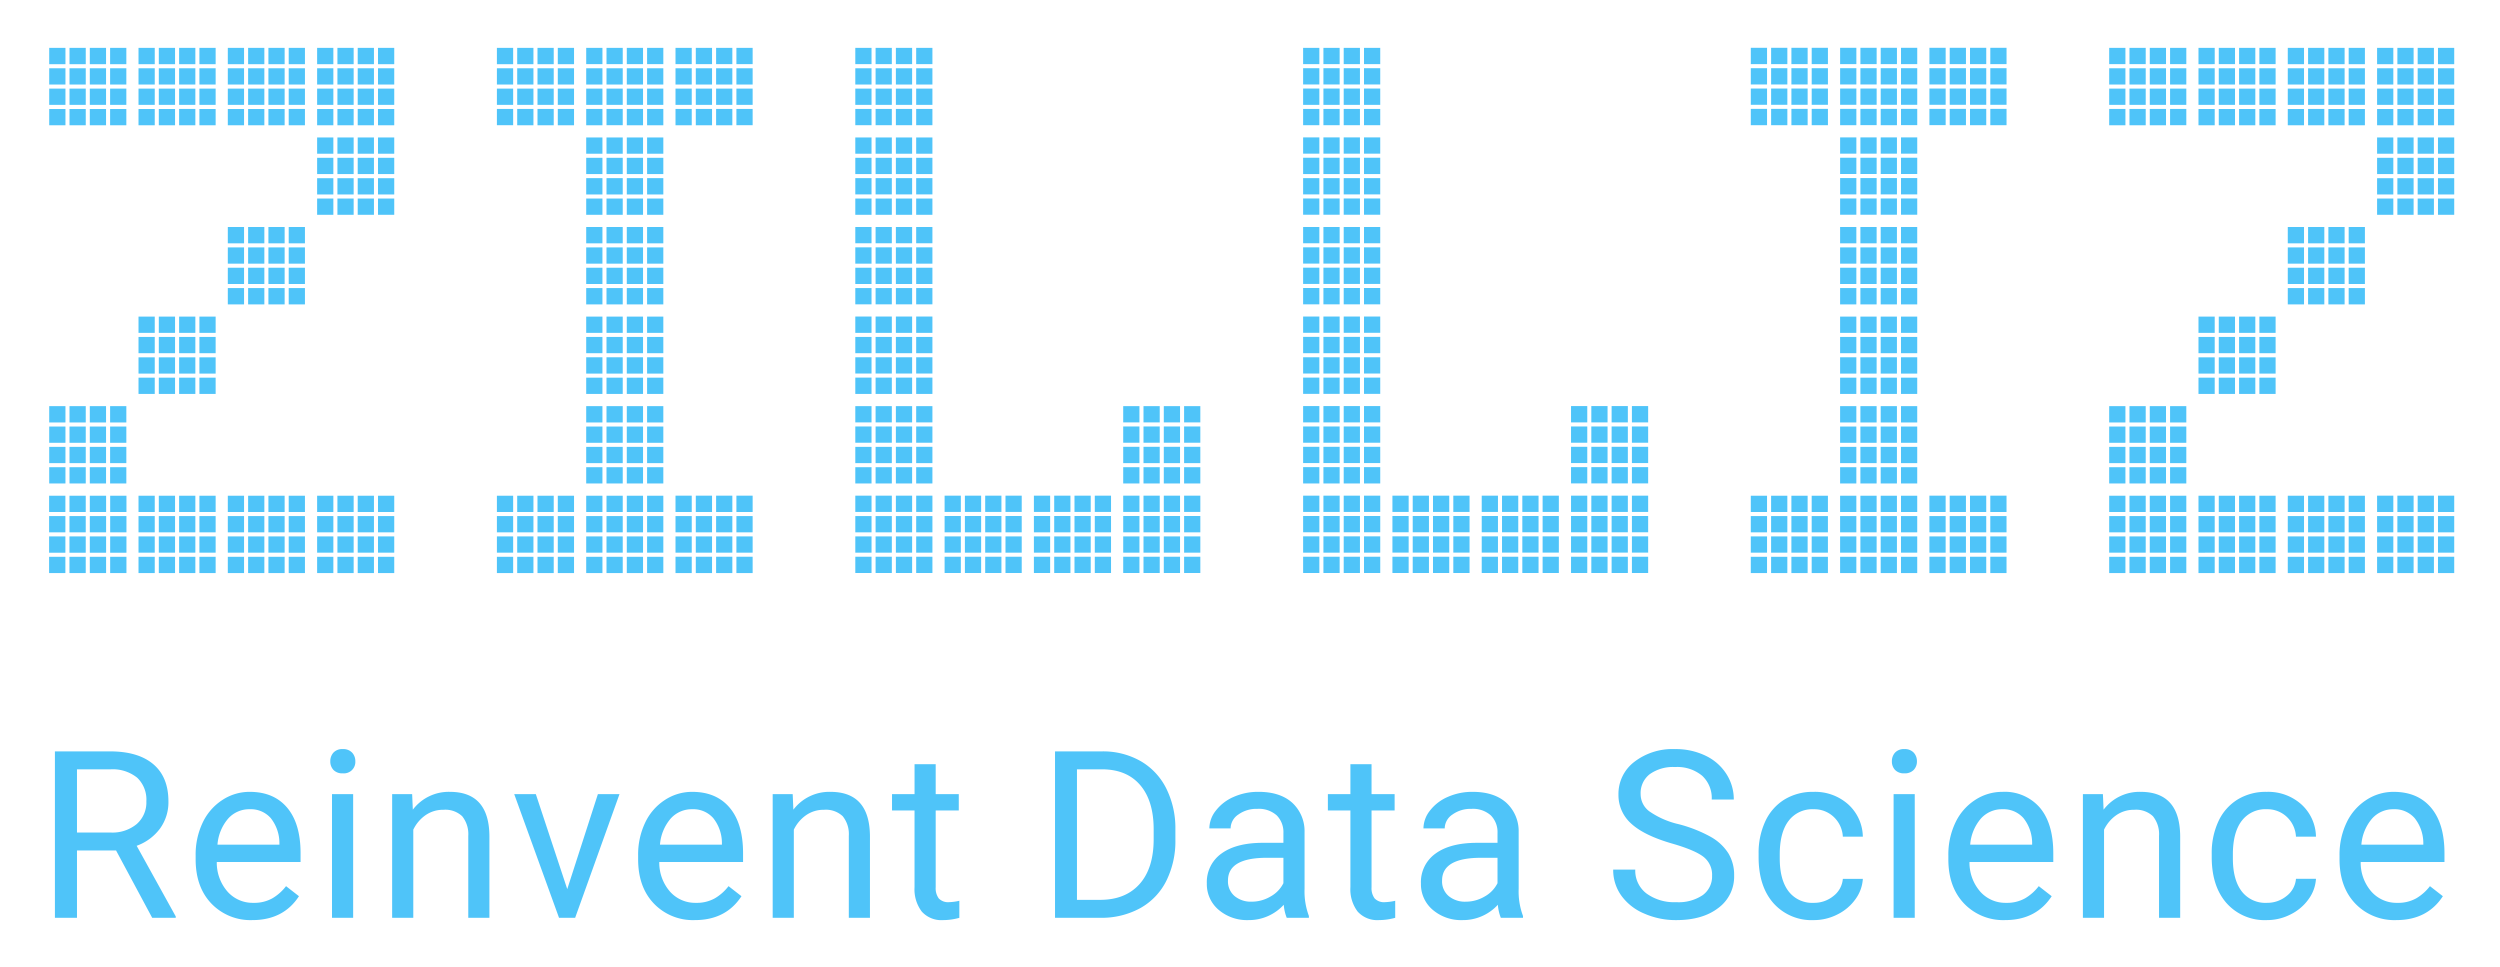 <svg xmlns="http://www.w3.org/2000/svg" role="img" viewBox="5.27 0.27 583.96 225.96"><title>Zilliz logo</title><path fill="#4fc4f9" d="M42.648 193.804a10.458 10.458 0 0 0 1.964-6.328q0-5.715-3.539-8.705-3.537-2.99-10.105-2.99h-12.87v38.875h5.155V198.929h9.13l8.438 15.727h5.501v-.321l-9.132-16.501a11.711 11.711 0 0 0 5.459-4.031m-11.52.934h-7.876v-14.766h7.848a9.106 9.106 0 0 1 6.208 1.955 7.047 7.047 0 0 1 2.148 5.536 6.698 6.698 0 0 1-2.255 5.296 8.889 8.889 0 0 1-6.074 1.979M63.597 185.234a11.523 11.523 0 0 0-6.394 1.909 12.781 12.781 0 0 0-4.593 5.285 17.345 17.345 0 0 0-1.641 7.677v.906q0 6.464 3.683 10.322a12.631 12.631 0 0 0 9.559 3.856q7.262 0 10.893-5.58l-3.018-2.349a11.118 11.118 0 0 1-3.176 2.83 8.599 8.599 0 0 1-4.432 1.068 7.842 7.842 0 0 1-6.074-2.631 10.256 10.256 0 0 1-2.496-6.901h19.57v-2.056q0-6.914-3.124-10.628-3.123-3.708-8.756-3.708m6.942 12.334H56.068a10.576 10.576 0 0 1 2.509-6.101 6.587 6.587 0 0 1 5.02-2.174 6.198 6.198 0 0 1 4.911 2.069 9.403 9.403 0 0 1 2.03 5.833zm14.793-22.321a2.757 2.757 0 0 0-2.176.827 2.95 2.95 0 0 0-.735 2.03 2.849 2.849 0 0 0 .735 2.002 2.801 2.801 0 0 0 2.176.8 2.671 2.671 0 0 0 2.937-2.802 2.926 2.926 0 0 0-.748-2.03 2.802 2.802 0 0 0-2.189-.827M82.821 185.767h4.939v28.888h-4.939zm27.53-.534a10.523 10.523 0 0 0-8.651 4.165l-.16-3.631h-4.672V214.656h4.939v-20.585a8.697 8.697 0 0 1 2.83-3.364 7.127 7.127 0 0 1 4.219-1.284 5.728 5.728 0 0 1 4.366 1.498 6.656 6.656 0 0 1 1.428 4.619v19.117h4.939v-19.091q-.08-10.332-9.237-10.331M137.772 207.954l-7.342-22.186h-5.046l10.466 28.888h3.764l10.361-28.888h-5.048l-7.155 22.186zm29.184-22.72a11.532 11.532 0 0 0-6.394 1.909 12.781 12.781 0 0 0-4.593 5.285 17.345 17.345 0 0 0-1.641 7.677v.906q0 6.464 3.684 10.322a12.624 12.624 0 0 0 9.558 3.856q7.262 0 10.895-5.58l-3.019-2.349a11.118 11.118 0 0 1-3.176 2.83 8.594 8.594 0 0 1-4.432 1.068 7.847 7.847 0 0 1-6.074-2.631 10.265 10.265 0 0 1-2.496-6.901h19.57v-2.056q0-6.914-3.124-10.628-3.123-3.708-8.756-3.708m6.942 12.334h-14.471a10.588 10.588 0 0 1 2.509-6.101 6.59 6.59 0 0 1 5.02-2.174 6.196 6.196 0 0 1 4.911 2.069 9.392 9.392 0 0 1 2.03 5.833zm25.34-12.334a10.523 10.523 0 0 0-8.651 4.165l-.16-3.631h-4.672V214.656h4.939v-20.585a8.697 8.697 0 0 1 2.83-3.364 7.127 7.127 0 0 1 4.219-1.284 5.728 5.728 0 0 1 4.366 1.498 6.656 6.656 0 0 1 1.428 4.619v19.117h4.939v-19.091q-.08-10.332-9.237-10.331m25.312 24.896a4.007 4.007 0 0 1-.72-2.607v-17.936h5.392v-3.819h-5.392v-6.995h-4.939v6.995H213.631v3.819h5.26v17.914a8.599 8.599 0 0 0 1.682 5.687 6.147 6.147 0 0 0 4.993 2.003 14.411 14.411 0 0 0 3.791-.531V210.678a12.087 12.087 0 0 1-2.351.321 3.038 3.038 0 0 1-2.456-.87m47.101-32.104a17.661 17.661 0 0 0-8.972-2.244h-10.972v38.875h10.759a18.792 18.792 0 0 0 9.173-2.272 14.937 14.937 0 0 0 6.061-6.354 20.84 20.84 0 0 0 2.122-9.639v-2.482a20.783 20.783 0 0 0-2.15-9.506 15.17 15.17 0 0 0-6.02-6.38m3.097 18.249q0 6.814-3.298 10.501-3.297 3.689-9.224 3.688H256.832v-30.491h5.98q5.715.055 8.826 3.729 3.109 3.675 3.11 10.302zm35.245-1.669a9.013 9.013 0 0 0-2.937-6.877q-2.832-2.495-7.824-2.494a13.977 13.977 0 0 0-5.779 1.175 10.454 10.454 0 0 0-4.165 3.189 6.814 6.814 0 0 0-1.536 4.18h4.967a3.929 3.929 0 0 1 1.789-3.231 7.194 7.194 0 0 1 4.432-1.336 6.228 6.228 0 0 1 4.565 1.535 5.548 5.548 0 0 1 1.549 4.125v2.27h-4.806q-6.22 0-9.652 2.496a8.167 8.167 0 0 0-3.43 7.01 7.817 7.817 0 0 0 2.736 6.127 10.206 10.206 0 0 0 7.01 2.417 11.018 11.018 0 0 0 8.222-3.58 10.447 10.447 0 0 0 .695 3.045h5.179v-.427a16.262 16.262 0 0 1-1.013-6.328zm-4.939 11.962a7.267 7.267 0 0 1-3.018 3.121 8.664 8.664 0 0 1-4.405 1.203 5.95 5.95 0 0 1-3.977-1.308 4.494 4.494 0 0 1-1.549-3.631q0-5.314 9.077-5.313h3.872zm21.306 3.562a4.007 4.007 0 0 1-.72-2.607v-17.936h5.392v-3.819h-5.392v-6.995h-4.939v6.995h-5.26v3.819h5.26v17.914a8.599 8.599 0 0 0 1.682 5.687 6.147 6.147 0 0 0 4.993 2.003 14.411 14.411 0 0 0 3.791-.531V210.678a12.089 12.089 0 0 1-2.349.321 3.042 3.042 0 0 1-2.458-.87m33.645-15.524a9.014 9.014 0 0 0-2.938-6.877q-2.832-2.495-7.822-2.494a13.98 13.98 0 0 0-5.781 1.175 10.454 10.454 0 0 0-4.165 3.189 6.814 6.814 0 0 0-1.536 4.18h4.969a3.932 3.932 0 0 1 1.787-3.231 7.199 7.199 0 0 1 4.434-1.336 6.226 6.226 0 0 1 4.563 1.535 5.548 5.548 0 0 1 1.549 4.125v2.27h-4.805q-6.223 0-9.653 2.496a8.167 8.167 0 0 0-3.43 7.01 7.817 7.817 0 0 0 2.736 6.127 10.206 10.206 0 0 0 7.01 2.417 11.018 11.018 0 0 0 8.222-3.58 10.447 10.447 0 0 0 .695 3.045h5.18v-.427a16.227 16.227 0 0 1-1.013-6.328zm-4.941 11.962a7.256 7.256 0 0 1-3.018 3.121 8.659 8.659 0 0 1-4.405 1.203 5.953 5.953 0 0 1-3.977-1.308 4.494 4.494 0 0 1-1.549-3.631q0-5.314 9.077-5.313h3.872zM404.955 195.792a31.874 31.874 0 0 0-7.581-3.007 19.712 19.712 0 0 1-6.862-3.01 5.01 5.01 0 0 1-2.017-4.023 5.58 5.58 0 0 1 2.124-4.642 9.343 9.343 0 0 1 5.914-1.671 9.107 9.107 0 0 1 6.326 2.025 7.1 7.1 0 0 1 2.244 5.558h5.153a10.93 10.93 0 0 0-1.723-5.954 11.755 11.755 0 0 0-4.858-4.272 15.943 15.943 0 0 0-7.142-1.547 14.586 14.586 0 0 0-9.545 3.005 9.395 9.395 0 0 0-3.672 7.596 8.909 8.909 0 0 0 3.003 6.822q3.007 2.763 9.6 4.659 5.259 1.52 7.26 3.082a5.272 5.272 0 0 1 2.003 4.42 5.376 5.376 0 0 1-2.163 4.512 10.071 10.071 0 0 1-6.219 1.656 10.976 10.976 0 0 1-6.956-2.041 6.704 6.704 0 0 1-2.601-5.569H382.087a10.261 10.261 0 0 0 1.883 6.061 12.577 12.577 0 0 0 5.354 4.206 18.284 18.284 0 0 0 7.476 1.535q6.168 0 9.852-2.844a9.08 9.08 0 0 0 3.685-7.568 9.767 9.767 0 0 0-1.323-5.153 11.511 11.511 0 0 0-4.058-3.832m18.104-3.791a6.919 6.919 0 0 1 5.834-2.71 6.595 6.595 0 0 1 4.712 1.802 6.8 6.8 0 0 1 2.122 4.606H440.4a10.399 10.399 0 0 0-3.43-7.557 11.592 11.592 0 0 0-8.076-2.909 12.62 12.62 0 0 0-6.85 1.816 11.804 11.804 0 0 0-4.445 5.098 17.441 17.441 0 0 0-1.547 7.503v.827q0 6.834 3.484 10.773a11.906 11.906 0 0 0 9.386 3.939 12.109 12.109 0 0 0 5.565-1.336 11.274 11.274 0 0 0 4.206-3.578 8.95 8.95 0 0 0 1.708-4.727h-4.672a5.635 5.635 0 0 1-2.19 4.007 7.113 7.113 0 0 1-4.617 1.601 6.951 6.951 0 0 1-5.875-2.695q-2.056-2.697-2.056-7.69v-.936q0-5.126 2.069-7.835m27.035-16.755a2.762 2.762 0 0 0-2.176.827 2.949 2.949 0 0 0-.733 2.03 2.847 2.847 0 0 0 .733 2.002 2.807 2.807 0 0 0 2.176.8 2.847 2.847 0 0 0 2.189-.8 2.819 2.819 0 0 0 .75-2.002 2.919 2.919 0 0 0-.75-2.03 2.801 2.801 0 0 0-2.189-.827M447.584 185.767h4.941v28.888h-4.941zm25.418-.533a11.521 11.521 0 0 0-6.393 1.909 12.782 12.782 0 0 0-4.593 5.285 17.345 17.345 0 0 0-1.641 7.677v.906q0 6.464 3.684 10.322a12.625 12.625 0 0 0 9.558 3.856q7.262 0 10.895-5.58l-3.018-2.349a11.174 11.174 0 0 1-3.178 2.83 8.594 8.594 0 0 1-4.432 1.068 7.844 7.844 0 0 1-6.074-2.631 10.265 10.265 0 0 1-2.496-6.901h19.57v-2.056q0-6.914-3.124-10.628a10.822 10.822 0 0 0-8.758-3.708m6.943 12.334h-14.471a10.563 10.563 0 0 1 2.509-6.101 6.586 6.586 0 0 1 5.018-2.174 6.2 6.2 0 0 1 4.913 2.069 9.393 9.393 0 0 1 2.03 5.833zm25.34-12.334a10.523 10.523 0 0 0-8.651 4.165l-.16-3.631h-4.672V214.656h4.939v-20.585a8.697 8.697 0 0 1 2.83-3.364 7.131 7.131 0 0 1 4.219-1.284 5.725 5.725 0 0 1 4.366 1.498 6.656 6.656 0 0 1 1.428 4.619v19.117h4.941v-19.091q-.083-10.332-9.239-10.331m23.617 6.768a6.919 6.919 0 0 1 5.834-2.71 6.595 6.595 0 0 1 4.712 1.802 6.808 6.808 0 0 1 2.122 4.606h4.672a10.405 10.405 0 0 0-3.43-7.557 11.595 11.595 0 0 0-8.076-2.909 12.611 12.611 0 0 0-6.85 1.816 11.793 11.793 0 0 0-4.445 5.098 17.414 17.414 0 0 0-1.549 7.503v.827q0 6.834 3.486 10.773a11.903 11.903 0 0 0 9.386 3.939 12.114 12.114 0 0 0 5.565-1.336 11.268 11.268 0 0 0 4.204-3.578 8.953 8.953 0 0 0 1.71-4.727h-4.672a5.635 5.635 0 0 1-2.19 4.007 7.114 7.114 0 0 1-4.617 1.601 6.949 6.949 0 0 1-5.875-2.695q-2.056-2.697-2.056-7.69v-.936q0-5.126 2.069-7.835m35.472-6.767a11.531 11.531 0 0 0-6.394 1.909 12.765 12.765 0 0 0-4.591 5.285 17.32 17.32 0 0 0-1.643 7.677v.906q0 6.464 3.684 10.322a12.63 12.63 0 0 0 9.558 3.856q7.262 0 10.895-5.58l-3.018-2.349a11.149 11.149 0 0 1-3.178 2.83 8.594 8.594 0 0 1-4.432 1.068 7.847 7.847 0 0 1-6.074-2.631 10.264 10.264 0 0 1-2.494-6.901h19.57v-2.056q0-6.914-3.126-10.628-3.123-3.708-8.756-3.708m6.942 12.334h-14.469a10.563 10.563 0 0 1 2.509-6.101 6.583 6.583 0 0 1 5.018-2.174 6.196 6.196 0 0 1 4.911 2.069 9.393 9.393 0 0 1 2.03 5.833zM16.766 11.458h3.793v3.804h-3.793zm4.742 0h3.793v3.804h-3.793zm4.74 0h3.793v3.804h-3.793zm4.74 0h3.793v3.804h-3.793zm-14.222 4.755h3.793v3.802h-3.793zm4.742 0h3.793v3.802h-3.793zm4.74 0h3.793v3.802h-3.793zm4.74 0h3.793v3.802h-3.793zm-14.222 4.753h3.793v3.804h-3.793zm4.742 0h3.793v3.804h-3.793zm4.74 0h3.793v3.804h-3.793zm4.74 0h3.793v3.804h-3.793zm-14.222 4.757h3.793v3.804h-3.793zm4.742 0h3.793v3.804h-3.793zm4.74 0h3.793v3.804h-3.793zm4.74 0h3.793v3.804h-3.793zm6.637-14.265h3.793v3.804h-3.793zm4.741 0h3.793v3.804h-3.793zm4.742 0h3.793v3.804h-3.793zm4.74 0h3.793v3.804h-3.793zm-14.223 4.755h3.793v3.802h-3.793zm4.741 0h3.793v3.802h-3.793zm4.742 0h3.793v3.802h-3.793zm4.74 0h3.793v3.802h-3.793zm-14.223 4.753h3.793v3.804h-3.793zm4.741 0h3.793v3.804h-3.793zm4.742 0h3.793v3.804h-3.793zm4.74 0h3.793v3.804h-3.793zm-14.223 4.757h3.793v3.804h-3.793zm4.741 0h3.793v3.804h-3.793zm4.742-.002h3.793v3.804h-3.793zm4.74.002h3.793v3.804h-3.793zm6.635-14.265h3.793v3.804h-3.793zm4.742 0h3.793v3.804h-3.793zm4.74 0h3.793v3.804h-3.793zm4.742 0H76.5v3.804h-3.793zm-14.224 4.755h3.793v3.802h-3.793zm4.742 0h3.793v3.802h-3.793zm4.74 0h3.793v3.802h-3.793zm4.742 0H76.5v3.802h-3.793zm-14.224 4.753h3.793v3.804h-3.793zm4.742 0h3.793v3.804h-3.793zm4.74 0h3.793v3.804h-3.793zm4.742 0H76.5v3.804h-3.793zm-14.224 4.757h3.793v3.804h-3.793zm4.742 0h3.793v3.804h-3.793zm4.74 0h3.793v3.804h-3.793zm4.742-.002H76.5v3.804h-3.793zm6.636-14.263h3.793v3.804h-3.793zm4.742 0h3.793v3.804h-3.793zm4.74 0h3.793v3.804h-3.793zm4.74 0h3.793v3.804h-3.793zm-14.222 4.755h3.793v3.802h-3.793zm4.742 0h3.793v3.802h-3.793zm4.74 0h3.793v3.802h-3.793zm4.74 0h3.793v3.802h-3.793zm-14.222 4.753h3.793v3.804h-3.793zm4.742 0h3.793v3.804h-3.793zm4.74 0h3.793v3.804h-3.793zm4.74 0h3.793v3.804h-3.793zm-14.222 4.757h3.793v3.804h-3.793zm4.742 0h3.793v3.804h-3.793zm4.74-.002h3.793v3.804h-3.793zm4.74.002h3.793v3.804h-3.793zm-14.222 6.656h3.793v3.804h-3.793zm4.742 0h3.793v3.804h-3.793zm4.74 0h3.793v3.804h-3.793zm4.74 0h3.793v3.804h-3.793zm-14.222 4.755h3.793v3.802h-3.793zm4.742 0h3.793v3.802h-3.793zm4.74 0h3.793v3.802h-3.793zm4.74 0h3.793v3.802h-3.793zm-14.222 4.755h3.793v3.802h-3.793zm4.742 0h3.793v3.802h-3.793zm4.74 0h3.793v3.802h-3.793zm4.74 0h3.793v3.802h-3.793zm-14.222 4.753h3.793v3.804h-3.793zm4.742 0h3.793v3.804h-3.793zm4.74 0h3.793v3.804h-3.793zm4.74 0h3.793v3.804h-3.793zM58.483 53.3h3.793v3.804h-3.793zm4.742 0h3.793v3.804h-3.793zm4.74 0h3.793v3.804h-3.793zm4.742 0H76.5v3.804h-3.793zm-14.224 4.754h3.793v3.804h-3.793zm4.742 0h3.793v3.804h-3.793zm4.74 0h3.793v3.804h-3.793zm4.742 0H76.5v3.804h-3.793zm-14.224 4.755h3.793v3.802h-3.793zm4.742 0h3.793v3.802h-3.793zm4.74 0h3.793v3.802h-3.793zm4.742 0H76.5v3.802h-3.793zm-14.224 4.753h3.793v3.804h-3.793zm4.742 0h3.793v3.804h-3.793zm4.74 0h3.793v3.804h-3.793zm4.742 0H76.5v3.804h-3.793zM37.625 74.22h3.793v3.804h-3.793zm4.741 0h3.793v3.804h-3.793zm4.742 0h3.793v3.804h-3.793zm4.74 0h3.793v3.804h-3.793zm-14.223 4.755h3.793v3.804h-3.793zm4.741 0h3.793v3.804h-3.793zm4.742 0h3.793v3.804h-3.793zm4.74 0h3.793v3.804h-3.793zM37.625 83.73h3.793v3.802h-3.793zm4.741 0h3.793v3.802h-3.793zm4.742 0h3.793v3.802h-3.793zm4.74 0h3.793v3.802h-3.793zm-14.223 4.753h3.793v3.804h-3.793zm4.741 0h3.793v3.804h-3.793zm4.742 0h3.793v3.804h-3.793zm4.74 0h3.793v3.804h-3.793zm-35.082 6.658h3.793v3.804h-3.793zm4.742 0h3.793v3.804h-3.793zm4.74 0h3.793v3.804h-3.793zm4.74 0h3.793v3.804h-3.793zm-14.222 4.755h3.793v3.804h-3.793zm4.742 0h3.793v3.804h-3.793zm4.74 0h3.793v3.804h-3.793zm4.74 0h3.793v3.804h-3.793zm-14.222 4.754h3.793v3.802h-3.793zm4.742 0h3.793v3.802h-3.793zm4.74 0h3.793v3.802h-3.793zm4.74 0h3.793v3.802h-3.793zm-14.222 4.755h3.793v3.802h-3.793zm4.742 0h3.793v3.802h-3.793zm4.74 0h3.793v3.802h-3.793zm4.74 0h3.793v3.802h-3.793zm6.637 6.656h3.793v3.804h-3.793zm4.741 0h3.793v3.804h-3.793zm4.742 0h3.793v3.804h-3.793zm4.74 0h3.793v3.804h-3.793zm-14.223 4.755h3.793v3.802h-3.793zm4.741 0h3.793v3.802h-3.793zm4.742 0h3.793v3.802h-3.793zm4.74 0h3.793v3.802h-3.793zm-14.223 4.755h3.793v3.802h-3.793zm4.741 0h3.793v3.802h-3.793zm4.742 0h3.793v3.802h-3.793zm4.74 0h3.793v3.802h-3.793zm-14.223 4.755h3.793v3.802h-3.793zm4.741 0h3.793v3.802h-3.793zm4.742 0h3.793v3.802h-3.793zm4.74 0h3.793v3.802h-3.793zm6.635-14.265h3.793v3.804h-3.793zm4.742 0h3.793v3.804h-3.793zm4.74 0h3.793v3.804h-3.793zm4.742 0H76.5v3.804h-3.793zm-14.224 4.755h3.793v3.802h-3.793zm4.742 0h3.793v3.802h-3.793zm4.74 0h3.793v3.802h-3.793zm4.742 0H76.5v3.802h-3.793zm-14.224 4.755h3.793v3.802h-3.793zm4.742 0h3.793v3.802h-3.793zm4.74 0h3.793v3.802h-3.793zm4.742 0H76.5v3.802h-3.793zm-14.224 4.755h3.793v3.802h-3.793zm4.742 0h3.793v3.802h-3.793zm4.74 0h3.793v3.802h-3.793zm4.742 0H76.5v3.802h-3.793zm6.636-14.265h3.793v3.804h-3.793zm4.742 0h3.793v3.804h-3.793zm4.74 0h3.793v3.804h-3.793zm4.74 0h3.793v3.804h-3.793zm-14.222 4.755h3.793v3.802h-3.793zm4.742 0h3.793v3.802h-3.793zm4.74 0h3.793v3.802h-3.793zm4.74 0h3.793v3.802h-3.793zm-14.222 4.755h3.793v3.802h-3.793zm4.742 0h3.793v3.802h-3.793zm4.74 0h3.793v3.802h-3.793zm4.74 0h3.793v3.802h-3.793zm-14.222 4.755h3.793v3.802h-3.793zm4.742 0h3.793v3.802h-3.793zm4.74 0h3.793v3.802h-3.793zm4.74 0h3.793v3.802h-3.793zm27.774-118.868h3.793v3.804h-3.793zm4.74 0h3.793v3.804h-3.793zm4.74 0h3.793v3.804h-3.793zm4.742 0h3.793v3.804h-3.793zm-14.222 4.755h3.793v3.802h-3.793zm4.74 0h3.793v3.802h-3.793zm4.74 0h3.793v3.802h-3.793zm4.742 0h3.793v3.802h-3.793zm-14.222 4.753h3.793v3.804h-3.793zm4.74 0h3.793v3.804h-3.793zm4.74 0h3.793v3.804h-3.793zm4.742 0h3.793v3.804h-3.793zm-14.222 4.755h3.793v3.804h-3.793zm4.74.002h3.793v3.804h-3.793zm4.74 0h3.793v3.804h-3.793zm4.742 0h3.793v3.804h-3.793zm6.636-14.265h3.793v3.804h-3.793zm4.742 0h3.793v3.804h-3.793zm4.74 0h3.793v3.804h-3.793zm4.74 0h3.793v3.804h-3.793zm-14.222 4.755h3.793v3.802h-3.793zm4.742 0h3.793v3.802h-3.793zm4.74 0h3.793v3.802h-3.793zm4.74 0h3.793v3.802h-3.793zm-14.222 4.753h3.793v3.804h-3.793zm4.742 0h3.793v3.804h-3.793zm4.74 0h3.793v3.804h-3.793zm4.74 0h3.793v3.804h-3.793zm-14.222 4.757h3.793v3.804h-3.793zm4.742-.002h3.793v3.804h-3.793zm4.74.002h3.793v3.804h-3.793zm4.74 0h3.793v3.804h-3.793zm6.638-14.265h3.793v3.804h-3.793zm4.74 0h3.793v3.804h-3.793zm4.742 0h3.793v3.804h-3.793zm4.742 0h3.793v3.804h-3.793zm-14.224 4.755h3.793v3.802h-3.793zm4.74 0h3.793v3.802h-3.793zm4.742 0h3.793v3.802h-3.793zm4.742 0h3.793v3.802h-3.793zm-14.224 4.753h3.793v3.804h-3.793zm4.74 0h3.793v3.804h-3.793zm4.742 0h3.793v3.804h-3.793zm4.742 0h3.793v3.804h-3.793zm-14.224 4.757h3.793v3.804h-3.793zm4.74 0h3.793v3.804h-3.793zm4.742 0h3.793v3.804h-3.793zm4.742-.002h3.793v3.804h-3.793zm-35.084 6.658h3.793v3.804h-3.793zm4.742 0h3.793v3.804h-3.793zm4.74 0h3.793v3.804h-3.793zm4.74 0h3.793v3.804h-3.793zm-14.222 4.755h3.793v3.802h-3.793zm4.742 0h3.793v3.802h-3.793zm4.74 0h3.793v3.802h-3.793zm4.74 0h3.793v3.802h-3.793zm-14.222 4.755h3.793v3.802h-3.793zm4.742 0h3.793v3.802h-3.793zm4.74 0h3.793v3.802h-3.793zm4.74 0h3.793v3.802h-3.793zm-14.222 4.753h3.793v3.804h-3.793zm4.742 0h3.793v3.804h-3.793zm4.74 0h3.793v3.804h-3.793zm4.74 0h3.793v3.804h-3.793zM142.197 53.3h3.793v3.804h-3.793zm4.742 0h3.793v3.804h-3.793zm4.74 0h3.793v3.804h-3.793zm4.74 0h3.793v3.804h-3.793zm-14.222 4.754h3.793v3.804h-3.793zm4.742 0h3.793v3.804h-3.793zm4.74 0h3.793v3.804h-3.793zm4.74 0h3.793v3.804h-3.793zm-14.222 4.755h3.793v3.802h-3.793zm4.742 0h3.793v3.802h-3.793zm4.74 0h3.793v3.802h-3.793zm4.74 0h3.793v3.802h-3.793zm-14.222 4.753h3.793v3.804h-3.793zm4.742 0h3.793v3.804h-3.793zm4.74 0h3.793v3.804h-3.793zm4.74 0h3.793v3.804h-3.793zm-14.222 6.658h3.793v3.804h-3.793zm4.742 0h3.793v3.804h-3.793zm4.74 0h3.793v3.804h-3.793zm4.74 0h3.793v3.804h-3.793zm-14.222 4.755h3.793v3.804h-3.793zm4.742 0h3.793v3.804h-3.793zm4.74 0h3.793v3.804h-3.793zm4.74 0h3.793v3.804h-3.793zm-14.222 4.755h3.793v3.802h-3.793zm4.742 0h3.793v3.802h-3.793zm4.74 0h3.793v3.802h-3.793zm4.74 0h3.793v3.802h-3.793zm-14.222 4.753h3.793v3.804h-3.793zm4.742 0h3.793v3.804h-3.793zm4.74 0h3.793v3.804h-3.793zm4.74 0h3.793v3.804h-3.793zm-14.222 6.658h3.793v3.804h-3.793zm4.742 0h3.793v3.804h-3.793zm4.74 0h3.793v3.804h-3.793zm4.74 0h3.793v3.804h-3.793zm-14.222 4.755h3.793v3.804h-3.793zm4.742 0h3.793v3.804h-3.793zm4.74 0h3.793v3.804h-3.793zm4.74 0h3.793v3.804h-3.793zm-14.222 4.754h3.793v3.802h-3.793zm4.742.001h3.793v3.802h-3.793zm4.74-.001h3.793v3.802h-3.793zm4.74 0h3.793v3.802h-3.793zm-14.222 4.755h3.793v3.802h-3.793zm4.742 0h3.793v3.802h-3.793zm4.74 0h3.793v3.802h-3.793zm4.74 0h3.793v3.802h-3.793zm-35.08 6.656h3.793v3.804h-3.793zm4.74 0h3.793v3.804h-3.793zm4.74 0h3.793v3.804h-3.793zm4.742 0h3.793v3.804h-3.793zm-14.222 4.755h3.793v3.802h-3.793zm4.74 0h3.793v3.802h-3.793zm4.74 0h3.793v3.802h-3.793zm4.742 0h3.793v3.802h-3.793zm-14.222 4.755h3.793v3.802h-3.793zm4.74 0h3.793v3.802h-3.793zm4.74 0h3.793v3.802h-3.793zm4.742 0h3.793v3.802h-3.793zm-14.222 4.755h3.793v3.802h-3.793zm4.74 0h3.793v3.802h-3.793zm4.74 0h3.793v3.802h-3.793zm4.742 0h3.793v3.802h-3.793zm6.636-14.265h3.793v3.804h-3.793zm4.742 0h3.793v3.804h-3.793zm4.74 0h3.793v3.804h-3.793zm4.74 0h3.793v3.804h-3.793zm-14.222 4.755h3.793v3.802h-3.793zm4.742 0h3.793v3.802h-3.793zm4.74 0h3.793v3.802h-3.793zm4.74 0h3.793v3.802h-3.793zm-14.222 4.755h3.793v3.802h-3.793zm4.742 0h3.793v3.802h-3.793zm4.74 0h3.793v3.802h-3.793zm4.74 0h3.793v3.802h-3.793zm-14.222 4.755h3.793v3.802h-3.793zm4.742 0h3.793v3.802h-3.793zm4.74 0h3.793v3.802h-3.793zm4.74 0h3.793v3.802h-3.793zm6.638-14.265h3.793v3.804h-3.793zm4.74 0h3.793v3.804h-3.793zm4.742 0h3.793v3.804h-3.793zm4.742 0h3.793v3.804h-3.793zm-14.224 4.755h3.793v3.802h-3.793zm4.74 0h3.793v3.802h-3.793zm4.742 0h3.793v3.802h-3.793zm4.742 0h3.793v3.802h-3.793zm-14.224 4.755h3.793v3.802h-3.793zm4.74 0h3.793v3.802h-3.793zm4.742 0h3.793v3.802h-3.793zm4.742 0h3.793v3.802h-3.793zm-14.224 4.755h3.793v3.802h-3.793zm4.74 0h3.793v3.802h-3.793zm4.742 0h3.793v3.802h-3.793zm4.742 0h3.793v3.802h-3.793zm27.772-118.868h3.793v3.804h-3.793zm4.74 0h3.793v3.804h-3.793zm4.74 0h3.793v3.804h-3.793zm4.74 0h3.793v3.804h-3.793zm-14.22 4.755h3.793v3.802h-3.793zm4.74 0h3.793v3.802h-3.793zm4.74 0h3.793v3.802h-3.793zm4.74 0h3.793v3.802h-3.793zm-14.22 4.753h3.793v3.804h-3.793zm4.74 0h3.793v3.804h-3.793zm4.74 0h3.793v3.804h-3.793zm4.74 0h3.793v3.804h-3.793zm-14.22 4.755h3.793v3.804h-3.793zm4.74 0h3.793v3.804h-3.793zm4.74.002h3.793v3.804h-3.793zm4.74 0h3.793v3.804h-3.793zm-14.22 6.656h3.793v3.804h-3.793zm4.74 0h3.793v3.804h-3.793zm4.74 0h3.793v3.804h-3.793zm4.74 0h3.793v3.804h-3.793zm-14.22 4.755h3.793v3.802h-3.793zm4.74 0h3.793v3.802h-3.793zm4.74 0h3.793v3.802h-3.793zm4.74 0h3.793v3.802h-3.793zm-14.22 4.755h3.793v3.802h-3.793zm4.74 0h3.793v3.802h-3.793zm4.74 0h3.793v3.802h-3.793zm4.74 0h3.793v3.802h-3.793zm-14.22 4.753h3.793v3.804h-3.793zm4.74 0h3.793v3.804h-3.793zm4.74 0h3.793v3.804h-3.793zm4.74 0h3.793v3.804h-3.793zm-14.22 6.658h3.793v3.804h-3.793zm4.74 0h3.793v3.804h-3.793zm4.74 0h3.793v3.804h-3.793zm4.74 0h3.793v3.804h-3.793zm-14.22 4.754h3.793v3.804h-3.793zm4.74 0h3.793v3.804h-3.793zm4.74 0h3.793v3.804h-3.793zm4.74 0h3.793v3.804h-3.793zm-14.22 4.755h3.793v3.802h-3.793zm4.74 0h3.793v3.802h-3.793zm4.74 0h3.793v3.802h-3.793zm4.74 0h3.793v3.802h-3.793zm-14.22 4.753h3.793v3.804h-3.793zm4.74 0h3.793v3.804h-3.793zm4.74 0h3.793v3.804h-3.793zm4.74 0h3.793v3.804h-3.793zm-14.22 6.658h3.793v3.804h-3.793zm4.74 0h3.793v3.804h-3.793zm4.74 0h3.793v3.804h-3.793zm4.74 0h3.793v3.804h-3.793zm-14.22 4.755h3.793v3.804h-3.793zm4.74 0h3.793v3.804h-3.793zm4.74 0h3.793v3.804h-3.793zm4.74 0h3.793v3.804h-3.793zm-14.22 4.755h3.793v3.802h-3.793zm4.74 0h3.793v3.802h-3.793zm4.74 0h3.793v3.802h-3.793zm4.74 0h3.793v3.802h-3.793zm-14.22 4.753h3.793v3.804h-3.793zm4.74 0h3.793v3.804h-3.793zm4.74 0h3.793v3.804h-3.793zm4.74 0h3.793v3.804h-3.793zm-14.22 6.658h3.793v3.804h-3.793zm4.74 0h3.793v3.804h-3.793zm4.74 0h3.793v3.804h-3.793zm4.74 0h3.793v3.804h-3.793zm-14.22 4.755h3.793v3.804h-3.793zm4.74 0h3.793v3.804h-3.793zm4.74 0h3.793v3.804h-3.793zm4.74 0h3.793v3.804h-3.793zm-14.22 4.755h3.793v3.802h-3.793zm4.74 0h3.793v3.802h-3.793zm4.74-.001h3.793v3.802h-3.793zm4.74 0h3.793v3.802h-3.793zm-14.22 4.755h3.793v3.802h-3.793zm4.74 0h3.793v3.802h-3.793zm4.74 0h3.793v3.802h-3.793zm4.74 0h3.793v3.802h-3.793zm48.358-14.264h3.793v3.804h-3.793zm4.74 0h3.793v3.804h-3.793zm4.742 0h3.793v3.804h-3.793zm4.74 0h3.793v3.804h-3.793zm-14.222 4.755h3.793v3.804h-3.793zm4.74 0h3.793v3.804h-3.793zm4.742 0h3.793v3.804h-3.793zm4.74 0h3.793v3.804h-3.793zm-14.222 4.754h3.793v3.802h-3.793zm4.74 0h3.793v3.802h-3.793zm4.742.001h3.793v3.802h-3.793zm4.74 0h3.793v3.802h-3.793zm-14.222 4.754h3.793v3.802h-3.793zm4.74 0h3.793v3.802h-3.793zm4.742 0h3.793v3.802h-3.793zm4.74 0h3.793v3.802h-3.793zm-76.8 6.656h3.793v3.804h-3.793zm4.74 0h3.793v3.804h-3.793zm4.74 0h3.793v3.804h-3.793zm4.74 0h3.793v3.804h-3.793zm-14.22 4.755h3.793v3.802h-3.793zm4.74 0h3.793v3.802h-3.793zm4.74 0h3.793v3.802h-3.793zm4.74 0h3.793v3.802h-3.793zm-14.22 4.755h3.793v3.802h-3.793zm4.74 0h3.793v3.802h-3.793zm4.74 0h3.793v3.802h-3.793zm4.74 0h3.793v3.802h-3.793zm-14.22 4.755h3.793v3.802h-3.793zm4.74 0h3.793v3.802h-3.793zm4.74 0h3.793v3.802h-3.793zm4.74 0h3.793v3.802h-3.793zm6.64-14.265h3.793v3.804h-3.793zm4.74 0h3.793v3.804h-3.793zm4.74 0h3.793v3.804h-3.793zm4.74 0h3.793v3.804h-3.793zm-14.22 4.755h3.793v3.802h-3.793zm4.74 0h3.793v3.802h-3.793zm4.74 0h3.793v3.802h-3.793zm4.74 0h3.793v3.802h-3.793zm-14.22 4.755h3.793v3.802h-3.793zm4.74 0h3.793v3.802h-3.793zm4.74 0h3.793v3.802h-3.793zm4.74 0h3.793v3.802h-3.793zm-14.22 4.755h3.793v3.802h-3.793zm4.74 0h3.793v3.802h-3.793zm4.74 0h3.793v3.802h-3.793zm4.74 0h3.793v3.802h-3.793zm6.638-14.265h3.793v3.804h-3.793zm4.74 0h3.793v3.804h-3.793zm4.74 0h3.793v3.804h-3.793zm4.742 0h3.793v3.804h-3.793zm-14.222 4.755h3.793v3.802h-3.793zm4.74 0h3.793v3.802h-3.793zm4.74 0h3.793v3.802h-3.793zm4.742 0h3.793v3.802h-3.793zm-14.222 4.755h3.793v3.802h-3.793zm4.74 0h3.793v3.802h-3.793zm4.74 0h3.793v3.802h-3.793zm4.742 0h3.793v3.802h-3.793zm-14.222 4.755h3.793v3.802h-3.793zm4.74 0h3.793v3.802h-3.793zm4.74 0h3.793v3.802h-3.793zm4.742 0h3.793v3.802h-3.793zm6.638-14.265h3.793v3.804h-3.793zm4.74 0h3.793v3.804h-3.793zm4.742 0h3.793v3.804h-3.793zm4.74 0h3.793v3.804h-3.793zm-14.222 4.755h3.793v3.802h-3.793zm4.74 0h3.793v3.802h-3.793zm4.742 0h3.793v3.802h-3.793zm4.74 0h3.793v3.802h-3.793zm-14.222 4.755h3.793v3.802h-3.793zm4.74 0h3.793v3.802h-3.793zm4.742 0h3.793v3.802h-3.793zm4.74 0h3.793v3.802h-3.793zm-14.222 4.755h3.793v3.802h-3.793zm4.74 0h3.793v3.802h-3.793zm4.742 0h3.793v3.802h-3.793zm4.74 0h3.793v3.802h-3.793zm27.803-118.868h3.793v3.804h-3.793zm4.74 0h3.793v3.804h-3.793zm4.74 0h3.793v3.804h-3.793zm4.74 0h3.793v3.804h-3.793zm-14.22 4.755h3.793v3.802h-3.793zm4.74 0h3.793v3.802h-3.793zm4.74 0h3.793v3.802h-3.793zm4.74 0h3.793v3.802h-3.793zm-14.22 4.753h3.793v3.804h-3.793zm4.74 0h3.793v3.804h-3.793zm4.74 0h3.793v3.804h-3.793zm4.74 0h3.793v3.804h-3.793zm-14.22 4.755h3.793v3.804h-3.793zm4.74.002h3.793v3.804h-3.793zm4.74 0h3.793v3.804h-3.793zm4.74 0h3.793v3.804h-3.793zm-14.22 6.656h3.793v3.804h-3.793zm4.74 0h3.793v3.804h-3.793zm4.74 0h3.793v3.804h-3.793zm4.74 0h3.793v3.804h-3.793zm-14.22 4.755h3.793v3.802h-3.793zm4.74 0h3.793v3.802h-3.793zm4.74 0h3.793v3.802h-3.793zm4.74 0h3.793v3.802h-3.793zm-14.22 4.755h3.793v3.802h-3.793zm4.74 0h3.793v3.802h-3.793zm4.74 0h3.793v3.802h-3.793zm4.74 0h3.793v3.802h-3.793zm-14.22 4.753h3.793v3.804h-3.793zm4.74 0h3.793v3.804h-3.793zm4.74 0h3.793v3.804h-3.793zm4.74 0h3.793v3.804h-3.793zm-14.22 6.658h3.793v3.804h-3.793zm4.74 0h3.793v3.804h-3.793zm4.74 0h3.793v3.804h-3.793zm4.74 0h3.793v3.804h-3.793zm-14.22 4.754h3.793v3.804h-3.793zm4.74 0h3.793v3.804h-3.793zm4.74 0h3.793v3.804h-3.793zm4.74 0h3.793v3.804h-3.793zm-14.22 4.755h3.793v3.802h-3.793zm4.74 0h3.793v3.802h-3.793zm4.74 0h3.793v3.802h-3.793zm4.74 0h3.793v3.802h-3.793zm-14.22 4.753h3.793v3.804h-3.793zm4.74 0h3.793v3.804h-3.793zm4.74 0h3.793v3.804h-3.793zm4.74 0h3.793v3.804h-3.793zm-14.22 6.658h3.793v3.804h-3.793zm4.74 0h3.793v3.804h-3.793zm4.74 0h3.793v3.804h-3.793zm4.74 0h3.793v3.804h-3.793zm-14.22 4.755h3.793v3.804h-3.793zm4.74 0h3.793v3.804h-3.793zm4.74 0h3.793v3.804h-3.793zm4.74 0h3.793v3.804h-3.793zm-14.22 4.755h3.793v3.802h-3.793zm4.74 0h3.793v3.802h-3.793zm4.74 0h3.793v3.802h-3.793zm4.74 0h3.793v3.802h-3.793zm-14.22 4.753h3.793v3.804h-3.793zm4.74 0h3.793v3.804h-3.793zm4.74 0h3.793v3.804h-3.793zm4.74 0h3.793v3.804h-3.793zm-14.22 6.658h3.793v3.804h-3.793zm4.74 0h3.793v3.804h-3.793zm4.74 0h3.793v3.804h-3.793zm4.74 0h3.793v3.804h-3.793zm-14.22 4.755h3.793v3.804h-3.793zm4.74 0h3.793v3.804h-3.793zm4.74 0h3.793v3.804h-3.793zm4.74 0h3.793v3.804h-3.793zm-14.22 4.755h3.793v3.802h-3.793zm4.74-.001h3.793v3.802h-3.793zm4.74 0h3.793v3.802h-3.793zm4.74 0h3.793v3.802h-3.793zm-14.22 4.755h3.793v3.802h-3.793zm4.74 0h3.793v3.802h-3.793zm4.74 0h3.793v3.802h-3.793zm4.74 0h3.793v3.802h-3.793zm48.358-14.264h3.793v3.804h-3.793zm4.74 0h3.793v3.804h-3.793zm4.74 0h3.793v3.804h-3.793zm4.74 0h3.795v3.804h-3.795zm-14.22 4.755h3.793v3.804h-3.793zm4.74 0h3.793v3.804h-3.793zm4.74 0h3.793v3.804h-3.793zm4.74 0h3.795v3.804h-3.795zm-14.22 4.755h3.793v3.802h-3.793zm4.74 0h3.793v3.802h-3.793zm4.74-.001h3.793v3.802h-3.793zm4.74 0h3.795v3.802h-3.795zm-14.22 4.755h3.793v3.802h-3.793zm4.74 0h3.793v3.802h-3.793zm4.74 0h3.793v3.802h-3.793zm4.74 0h3.795v3.802h-3.795zm-76.798 6.656h3.793v3.804h-3.793zm4.74 0h3.793v3.804h-3.793zm4.74 0h3.793v3.804h-3.793zm4.74 0h3.793v3.804h-3.793zm-14.22 4.755h3.793v3.802h-3.793zm4.74 0h3.793v3.802h-3.793zm4.74 0h3.793v3.802h-3.793zm4.74 0h3.793v3.802h-3.793zm-14.22 4.755h3.793v3.802h-3.793zm4.74 0h3.793v3.802h-3.793zm4.74 0h3.793v3.802h-3.793zm4.74 0h3.793v3.802h-3.793zm-14.22 4.755h3.793v3.802h-3.793zm4.74 0h3.793v3.802h-3.793zm4.74 0h3.793v3.802h-3.793zm4.74 0h3.793v3.802h-3.793zm6.638-14.265h3.793v3.804h-3.793zm4.74 0h3.793v3.804h-3.793zm4.74 0h3.793v3.804h-3.793zm4.742 0h3.795v3.804h-3.795zm-14.222 4.755h3.793v3.802h-3.793zm4.74 0h3.793v3.802h-3.793zm4.74 0h3.793v3.802h-3.793zm4.742 0h3.795v3.802h-3.795zm-14.222 4.755h3.793v3.802h-3.793zm4.74 0h3.793v3.802h-3.793zm4.74 0h3.793v3.802h-3.793zm4.742 0h3.795v3.802h-3.795zm-14.222 4.755h3.793v3.802h-3.793zm4.74 0h3.793v3.802h-3.793zm4.74 0h3.793v3.802h-3.793zm4.742 0h3.795v3.802h-3.795zm6.638-14.265h3.793v3.804h-3.793zm4.74 0h3.793v3.804h-3.793zm4.742 0h3.793v3.804h-3.793zm4.74 0h3.793v3.804h-3.793zm-14.222 4.755h3.793v3.802h-3.793zm4.74 0h3.793v3.802h-3.793zm4.742 0h3.793v3.802h-3.793zm4.74 0h3.793v3.802h-3.793zm-14.222 4.755h3.793v3.802h-3.793zm4.74 0h3.793v3.802h-3.793zm4.742 0h3.793v3.802h-3.793zm4.74 0h3.793v3.802h-3.793zm-14.222 4.755h3.793v3.802h-3.793zm4.74 0h3.793v3.802h-3.793zm4.742 0h3.793v3.802h-3.793zm4.74 0h3.793v3.802h-3.793zm6.638-14.265h3.793v3.804h-3.793zm4.74 0h3.793v3.804h-3.793zm4.74 0h3.793v3.804h-3.793zm4.74 0h3.795v3.804h-3.795zm-14.22 4.755h3.793v3.802h-3.793zm4.74 0h3.793v3.802h-3.793zm4.74 0h3.793v3.802h-3.793zm4.74 0h3.795v3.802h-3.795zm-14.22 4.755h3.793v3.802h-3.793zm4.74 0h3.793v3.802h-3.793zm4.74 0h3.793v3.802h-3.793zm4.74 0h3.795v3.802h-3.795zm-14.22 4.755h3.793v3.802h-3.793zm4.74 0h3.793v3.802h-3.793zm4.74 0h3.793v3.802h-3.793zm4.74 0h3.795v3.802h-3.795zm27.772-118.868h3.795v3.804h-3.795zm4.744 0h3.793v3.804h-3.793zm4.74 0h3.793v3.804h-3.793zm4.74 0h3.793v3.804h-3.793zm-14.224 4.755h3.795v3.802h-3.795zm4.744 0h3.793v3.802h-3.793zm4.74 0h3.793v3.802h-3.793zm4.74 0h3.793v3.802h-3.793zm-14.224 4.753h3.795v3.804h-3.795zm4.744 0h3.793v3.804h-3.793zm4.74 0h3.793v3.804h-3.793zm4.74 0h3.793v3.804h-3.793zm-14.224 4.757h3.795v3.804h-3.795zm4.744 0h3.793v3.804h-3.793zm4.74 0h3.793v3.804h-3.793zm4.74 0h3.793v3.804h-3.793zm6.638-14.265h3.793v3.804h-3.793zm4.74 0h3.793v3.804h-3.793zm4.74 0h3.793v3.804h-3.793zm4.742 0h3.793v3.804h-3.793zm-14.222 4.755h3.793v3.802h-3.793zm4.74 0h3.793v3.802h-3.793zm4.74 0h3.793v3.802h-3.793zm4.742 0h3.793v3.802h-3.793zm-14.222 4.753h3.793v3.804h-3.793zm4.74 0h3.793v3.804h-3.793zm4.74 0h3.793v3.804h-3.793zm4.742 0h3.793v3.804h-3.793zm-14.222 4.757h3.793v3.804h-3.793zm4.74-.002h3.793v3.804h-3.793zm4.74.002h3.793v3.804h-3.793zm4.742-.002h3.793v3.804h-3.793zm6.636-14.263h3.795v3.804h-3.795zm4.742 0h3.793v3.804h-3.793zm4.74 0h3.793v3.804h-3.793zm4.742 0h3.793v3.804h-3.793zm-14.224 4.755h3.795v3.802h-3.795zm4.742 0h3.793v3.802h-3.793zm4.74 0h3.793v3.802h-3.793zm4.742 0h3.793v3.802h-3.793zm-14.224 4.753h3.795v3.804h-3.795zm4.742 0h3.793v3.804h-3.793zm4.74 0h3.793v3.804h-3.793zm4.742 0h3.793v3.804h-3.793zm-14.224 4.755h3.795v3.804h-3.795zm4.742.002h3.793v3.804h-3.793zm4.74 0h3.793v3.804h-3.793zm4.742 0h3.793v3.804h-3.793zm-35.082 6.656h3.793v3.804h-3.793zm4.74 0h3.793v3.804h-3.793zm4.74 0h3.793v3.804h-3.793zm4.742 0h3.793v3.804h-3.793zm-14.222 4.755h3.793v3.802h-3.793zm4.74 0h3.793v3.802h-3.793zm4.74 0h3.793v3.802h-3.793zm4.742 0h3.793v3.802h-3.793zm-14.222 4.755h3.793v3.802h-3.793zm4.74 0h3.793v3.802h-3.793zm4.74 0h3.793v3.802h-3.793zm4.742 0h3.793v3.802h-3.793zm-14.222 4.753h3.793v3.804h-3.793zm4.74 0h3.793v3.804h-3.793zm4.74 0h3.793v3.804h-3.793zm4.742 0h3.793v3.804h-3.793zM435.088 53.3h3.793v3.804h-3.793zm4.74 0h3.793v3.804h-3.793zm4.74 0h3.793v3.804h-3.793zm4.742 0h3.793v3.804h-3.793zm-14.222 4.754h3.793v3.804h-3.793zm4.74 0h3.793v3.804h-3.793zm4.74 0h3.793v3.804h-3.793zm4.742 0h3.793v3.804h-3.793zm-14.222 4.755h3.793v3.802h-3.793zm4.74 0h3.793v3.802h-3.793zm4.74 0h3.793v3.802h-3.793zm4.742 0h3.793v3.802h-3.793zm-14.222 4.753h3.793v3.804h-3.793zm4.74 0h3.793v3.804h-3.793zm4.74 0h3.793v3.804h-3.793zm4.742 0h3.793v3.804h-3.793zm-14.222 6.658h3.793v3.804h-3.793zm4.74 0h3.793v3.804h-3.793zm4.74 0h3.793v3.804h-3.793zm4.742 0h3.793v3.804h-3.793zm-14.222 4.755h3.793v3.804h-3.793zm4.74 0h3.793v3.804h-3.793zm4.74 0h3.793v3.804h-3.793zm4.742 0h3.793v3.804h-3.793zm-14.222 4.755h3.793v3.802h-3.793zm4.74 0h3.793v3.802h-3.793zm4.74 0h3.793v3.802h-3.793zm4.742 0h3.793v3.802h-3.793zm-14.222 4.753h3.793v3.804h-3.793zm4.74 0h3.793v3.804h-3.793zm4.74 0h3.793v3.804h-3.793zm4.742 0h3.793v3.804h-3.793zm-14.222 6.658h3.793v3.804h-3.793zm4.74 0h3.793v3.804h-3.793zm4.74 0h3.793v3.804h-3.793zm4.742 0h3.793v3.804h-3.793zm-14.222 4.755h3.793v3.804h-3.793zm4.74 0h3.793v3.804h-3.793zm4.74 0h3.793v3.804h-3.793zm4.742 0h3.793v3.804h-3.793zm-14.222 4.754h3.793v3.802h-3.793zm4.74.001h3.793v3.802h-3.793zm4.74-.001h3.793v3.802h-3.793zm4.742.001h3.793v3.802h-3.793zm-14.222 4.754h3.793v3.802h-3.793zm4.74 0h3.793v3.802h-3.793zm4.74 0h3.793v3.802h-3.793zm4.742 0h3.793v3.802h-3.793zm-35.084 6.656h3.795v3.804h-3.795zm4.744 0h3.793v3.804h-3.793zm4.74 0h3.793v3.804h-3.793zm4.74 0h3.793v3.804h-3.793zm-14.224 4.755h3.795v3.802h-3.795zm4.744 0h3.793v3.802h-3.793zm4.74 0h3.793v3.802h-3.793zm4.74 0h3.793v3.802h-3.793zm-14.224 4.755h3.795v3.802h-3.795zm4.744 0h3.793v3.802h-3.793zm4.74 0h3.793v3.802h-3.793zm4.74 0h3.793v3.802h-3.793zm-14.224 4.755h3.795v3.802h-3.795zm4.744 0h3.793v3.802h-3.793zm4.74 0h3.793v3.802h-3.793zm4.74 0h3.793v3.802h-3.793zm6.638-14.265h3.793v3.804h-3.793zm4.74 0h3.793v3.804h-3.793zm4.74 0h3.793v3.804h-3.793zm4.742 0h3.793v3.804h-3.793zm-14.222 4.755h3.793v3.802h-3.793zm4.74 0h3.793v3.802h-3.793zm4.74 0h3.793v3.802h-3.793zm4.742 0h3.793v3.802h-3.793zm-14.222 4.755h3.793v3.802h-3.793zm4.74 0h3.793v3.802h-3.793zm4.74 0h3.793v3.802h-3.793zm4.742 0h3.793v3.802h-3.793zm-14.222 4.755h3.793v3.802h-3.793zm4.74 0h3.793v3.802h-3.793zm4.74 0h3.793v3.802h-3.793zm4.742 0h3.793v3.802h-3.793zm6.636-14.265h3.795v3.804h-3.795zm4.742 0h3.793v3.804h-3.793zm4.74 0h3.793v3.804h-3.793zm4.742 0h3.793v3.804h-3.793zm-14.224 4.755h3.795v3.802h-3.795zm4.742 0h3.793v3.802h-3.793zm4.74 0h3.793v3.802h-3.793zm4.742 0h3.793v3.802h-3.793zm-14.224 4.755h3.795v3.802h-3.795zm4.742 0h3.793v3.802h-3.793zm4.74 0h3.793v3.802h-3.793zm4.742 0h3.793v3.802h-3.793zm-14.224 4.755h3.795v3.802h-3.795zm4.742 0h3.793v3.802h-3.793zm4.74 0h3.793v3.802h-3.793zm4.742 0h3.793v3.802h-3.793zm27.772-118.868h3.793v3.804h-3.793zm4.74 0h3.793v3.804h-3.793zm4.74 0h3.793v3.804h-3.793zm4.742 0h3.793v3.804h-3.793zm-14.222 4.755h3.793v3.802h-3.793zm4.74 0h3.793v3.802h-3.793zm4.74 0h3.793v3.802h-3.793zm4.742 0h3.793v3.802h-3.793zm-14.222 4.753h3.793v3.804h-3.793zm4.74 0h3.793v3.804h-3.793zm4.74 0h3.793v3.804h-3.793zm4.742 0h3.793v3.804h-3.793zm-14.222 4.757h3.793v3.804h-3.793zm4.74 0h3.793v3.804h-3.793zm4.74 0h3.793v3.804h-3.793zm4.742-.002h3.793v3.804h-3.793zm6.636-14.263h3.793v3.804H518.8zm4.74 0h3.793v3.804h-3.793zm4.742 0h3.795v3.804h-3.795zm4.742 0h3.793v3.804h-3.793zM518.8 16.213h3.793v3.802H518.8zm4.74 0h3.793v3.802h-3.793zm4.742 0h3.795v3.802h-3.795zm4.742 0h3.793v3.802h-3.793zM518.8 20.966h3.793v3.804H518.8zm4.74 0h3.793v3.804h-3.793zm4.742 0h3.795v3.804h-3.795zm4.742 0h3.793v3.804h-3.793zM518.8 25.723h3.793v3.804H518.8zm4.74 0h3.793v3.804h-3.793zm4.742 0h3.795v3.804h-3.795zm4.742 0h3.793v3.804h-3.793zm6.635-14.265h3.793v3.804h-3.793zm4.742 0h3.793v3.804h-3.793zm4.74 0h3.793v3.804h-3.793zm4.741 0h3.793v3.804h-3.793zm-14.223 4.755h3.793v3.802h-3.793zm4.742 0h3.793v3.802h-3.793zm4.74 0h3.793v3.802h-3.793zm4.741 0h3.793v3.802h-3.793zm-14.223 4.753h3.793v3.804h-3.793zm4.742 0h3.793v3.804h-3.793zm4.74 0h3.793v3.804h-3.793zm4.741 0h3.793v3.804h-3.793zm-14.223 4.757h3.793v3.804h-3.793zm4.742-.002h3.793v3.804h-3.793zm4.74.002h3.793v3.804h-3.793zm4.741 0h3.793v3.804h-3.793zm6.637-14.265h3.793v3.804h-3.793zm4.74 0h3.793v3.804h-3.793zm4.74 0h3.795v3.804h-3.795zm4.744 0h3.793v3.804h-3.793zm-14.224 4.755h3.793v3.802h-3.793zm4.74 0h3.793v3.802h-3.793zm4.74 0h3.795v3.802h-3.795zm4.744 0h3.793v3.802h-3.793zm-14.224 4.753h3.793v3.804h-3.793zm4.74 0h3.793v3.804h-3.793zm4.74 0h3.795v3.804h-3.795zm4.744 0h3.793v3.804h-3.793zm-14.224 4.757h3.793v3.804h-3.793zm4.74 0h3.793v3.804h-3.793zm4.74 0h3.795v3.804h-3.795zm4.744-.002h3.793v3.804h-3.793zm-14.224 6.658h3.793v3.804h-3.793zm4.74 0h3.793v3.804h-3.793zm4.74 0h3.795v3.804h-3.795zm4.744 0h3.793v3.804h-3.793zm-14.224 4.755h3.793v3.802h-3.793zm4.74 0h3.793v3.802h-3.793zm4.74 0h3.795v3.802h-3.795zm4.744 0h3.793v3.802h-3.793zm-14.224 4.755h3.793v3.802h-3.793zm4.74 0h3.793v3.802h-3.793zm4.74 0h3.795v3.802h-3.795zm4.744 0h3.793v3.802h-3.793zm-14.224 4.753h3.793v3.804h-3.793zm4.74 0h3.793v3.804h-3.793zm4.74 0h3.795v3.804h-3.795zm4.744 0h3.793v3.804h-3.793zM539.659 53.3h3.793v3.804h-3.793zm4.742 0h3.793v3.804h-3.793zm4.74 0h3.793v3.804h-3.793zm4.741 0h3.793v3.804h-3.793zm-14.223 4.754h3.793v3.804h-3.793zm4.742 0h3.793v3.804h-3.793zm4.74 0h3.793v3.804h-3.793zm4.741 0h3.793v3.804h-3.793zm-14.223 4.755h3.793v3.802h-3.793zm4.742 0h3.793v3.802h-3.793zm4.74 0h3.793v3.802h-3.793zm4.741 0h3.793v3.802h-3.793zm-14.223 4.753h3.793v3.804h-3.793zm4.742 0h3.793v3.804h-3.793zm4.74 0h3.793v3.804h-3.793zm4.741 0h3.793v3.804h-3.793zM518.8 74.22h3.793v3.804H518.8zm4.74 0h3.793v3.804h-3.793zm4.742 0h3.795v3.804h-3.795zm4.742 0h3.793v3.804h-3.793zM518.8 78.975h3.793v3.804H518.8zm4.74 0h3.793v3.804h-3.793zm4.742 0h3.795v3.804h-3.795zm4.742 0h3.793v3.804h-3.793zM518.8 83.73h3.793v3.802H518.8zm4.74 0h3.793v3.802h-3.793zm4.742 0h3.795v3.802h-3.795zm4.742 0h3.793v3.802h-3.793zM518.8 88.483h3.793v3.804H518.8zm4.74 0h3.793v3.804h-3.793zm4.742 0h3.795v3.804h-3.795zm4.742 0h3.793v3.804h-3.793zm-35.082 6.658h3.793v3.804h-3.793zm4.74 0h3.793v3.804h-3.793zm4.74 0h3.793v3.804h-3.793zm4.742 0h3.793v3.804h-3.793zm-14.222 4.755h3.793v3.804h-3.793zm4.74 0h3.793v3.804h-3.793zm4.74 0h3.793v3.804h-3.793zm4.742 0h3.793v3.804h-3.793zm-14.222 4.754h3.793v3.802h-3.793zm4.74 0h3.793v3.802h-3.793zm4.74 0h3.793v3.802h-3.793zm4.742.001h3.793v3.802h-3.793zm-14.222 4.754h3.793v3.802h-3.793zm4.74 0h3.793v3.802h-3.793zm4.74 0h3.793v3.802h-3.793zm4.742 0h3.793v3.802h-3.793zm-14.222 6.656h3.793v3.804h-3.793zm4.74 0h3.793v3.804h-3.793zm4.74 0h3.793v3.804h-3.793zm4.742 0h3.793v3.804h-3.793zm-14.222 4.755h3.793v3.802h-3.793zm4.74 0h3.793v3.802h-3.793zm4.74 0h3.793v3.802h-3.793zm4.742 0h3.793v3.802h-3.793zm-14.222 4.755h3.793v3.802h-3.793zm4.74 0h3.793v3.802h-3.793zm4.74 0h3.793v3.802h-3.793zm4.742 0h3.793v3.802h-3.793zm-14.222 4.755h3.793v3.802h-3.793zm4.74 0h3.793v3.802h-3.793zm4.74 0h3.793v3.802h-3.793zm4.742 0h3.793v3.802h-3.793zm6.636-14.265h3.793v3.804H518.8zm4.74 0h3.793v3.804h-3.793zm4.742 0h3.795v3.804h-3.795zm4.742 0h3.793v3.804h-3.793zm-14.224 4.755h3.793v3.802H518.8zm4.74 0h3.793v3.802h-3.793zm4.742 0h3.795v3.802h-3.795zm4.742 0h3.793v3.802h-3.793zm-14.224 4.755h3.793v3.802H518.8zm4.74 0h3.793v3.802h-3.793zm4.742 0h3.795v3.802h-3.795zm4.742 0h3.793v3.802h-3.793zm-14.224 4.755h3.793v3.802H518.8zm4.74 0h3.793v3.802h-3.793zm4.742 0h3.795v3.802h-3.795zm4.742 0h3.793v3.802h-3.793zm6.635-14.265h3.793v3.804h-3.793zm4.742 0h3.793v3.804h-3.793zm4.74 0h3.793v3.804h-3.793zm4.741 0h3.793v3.804h-3.793zm-14.223 4.755h3.793v3.802h-3.793zm4.742 0h3.793v3.802h-3.793zm4.74 0h3.793v3.802h-3.793zm4.741 0h3.793v3.802h-3.793zm-14.223 4.755h3.793v3.802h-3.793zm4.742 0h3.793v3.802h-3.793zm4.74 0h3.793v3.802h-3.793zm4.741 0h3.793v3.802h-3.793zm-14.223 4.755h3.793v3.802h-3.793zm4.742 0h3.793v3.802h-3.793zm4.74 0h3.793v3.802h-3.793zm4.741 0h3.793v3.802h-3.793zm6.637-14.265h3.793v3.804h-3.793zm4.74 0h3.793v3.804h-3.793zm4.74 0h3.795v3.804h-3.795zm4.744 0h3.793v3.804h-3.793zm-14.224 4.755h3.793v3.802h-3.793zm4.74 0h3.793v3.802h-3.793zm4.74 0h3.795v3.802h-3.795zm4.744 0h3.793v3.802h-3.793zm-14.224 4.755h3.793v3.802h-3.793zm4.74 0h3.793v3.802h-3.793zm4.74 0h3.795v3.802h-3.795zm4.744 0h3.793v3.802h-3.793zm-14.224 4.755h3.793v3.802h-3.793zm4.74 0h3.793v3.802h-3.793zm4.74 0h3.795v3.802h-3.795zm4.744 0h3.793v3.802h-3.793zM16.742 116.061h3.802v3.804h-3.802zm4.755 0h3.802v3.804h-3.802zm4.753 0h3.804v3.804H26.25zm4.754 0h3.804v3.804h-3.804zm-14.262 4.755h3.802v3.802h-3.802zm4.755 0h3.802v3.802h-3.802zm4.753 0h3.804v3.802H26.25zm4.754 0h3.804v3.802h-3.804zm-14.262 4.755h3.802v3.802h-3.802zm4.755 0h3.802v3.802h-3.802zm4.753 0h3.804v3.802H26.25zm4.754 0h3.804v3.802h-3.804zm-14.262 4.755h3.802v3.802h-3.802zm4.755 0h3.802v3.802h-3.802zm4.753 0h3.804v3.802H26.25zm4.754 0h3.804v3.802h-3.804z"/></svg>